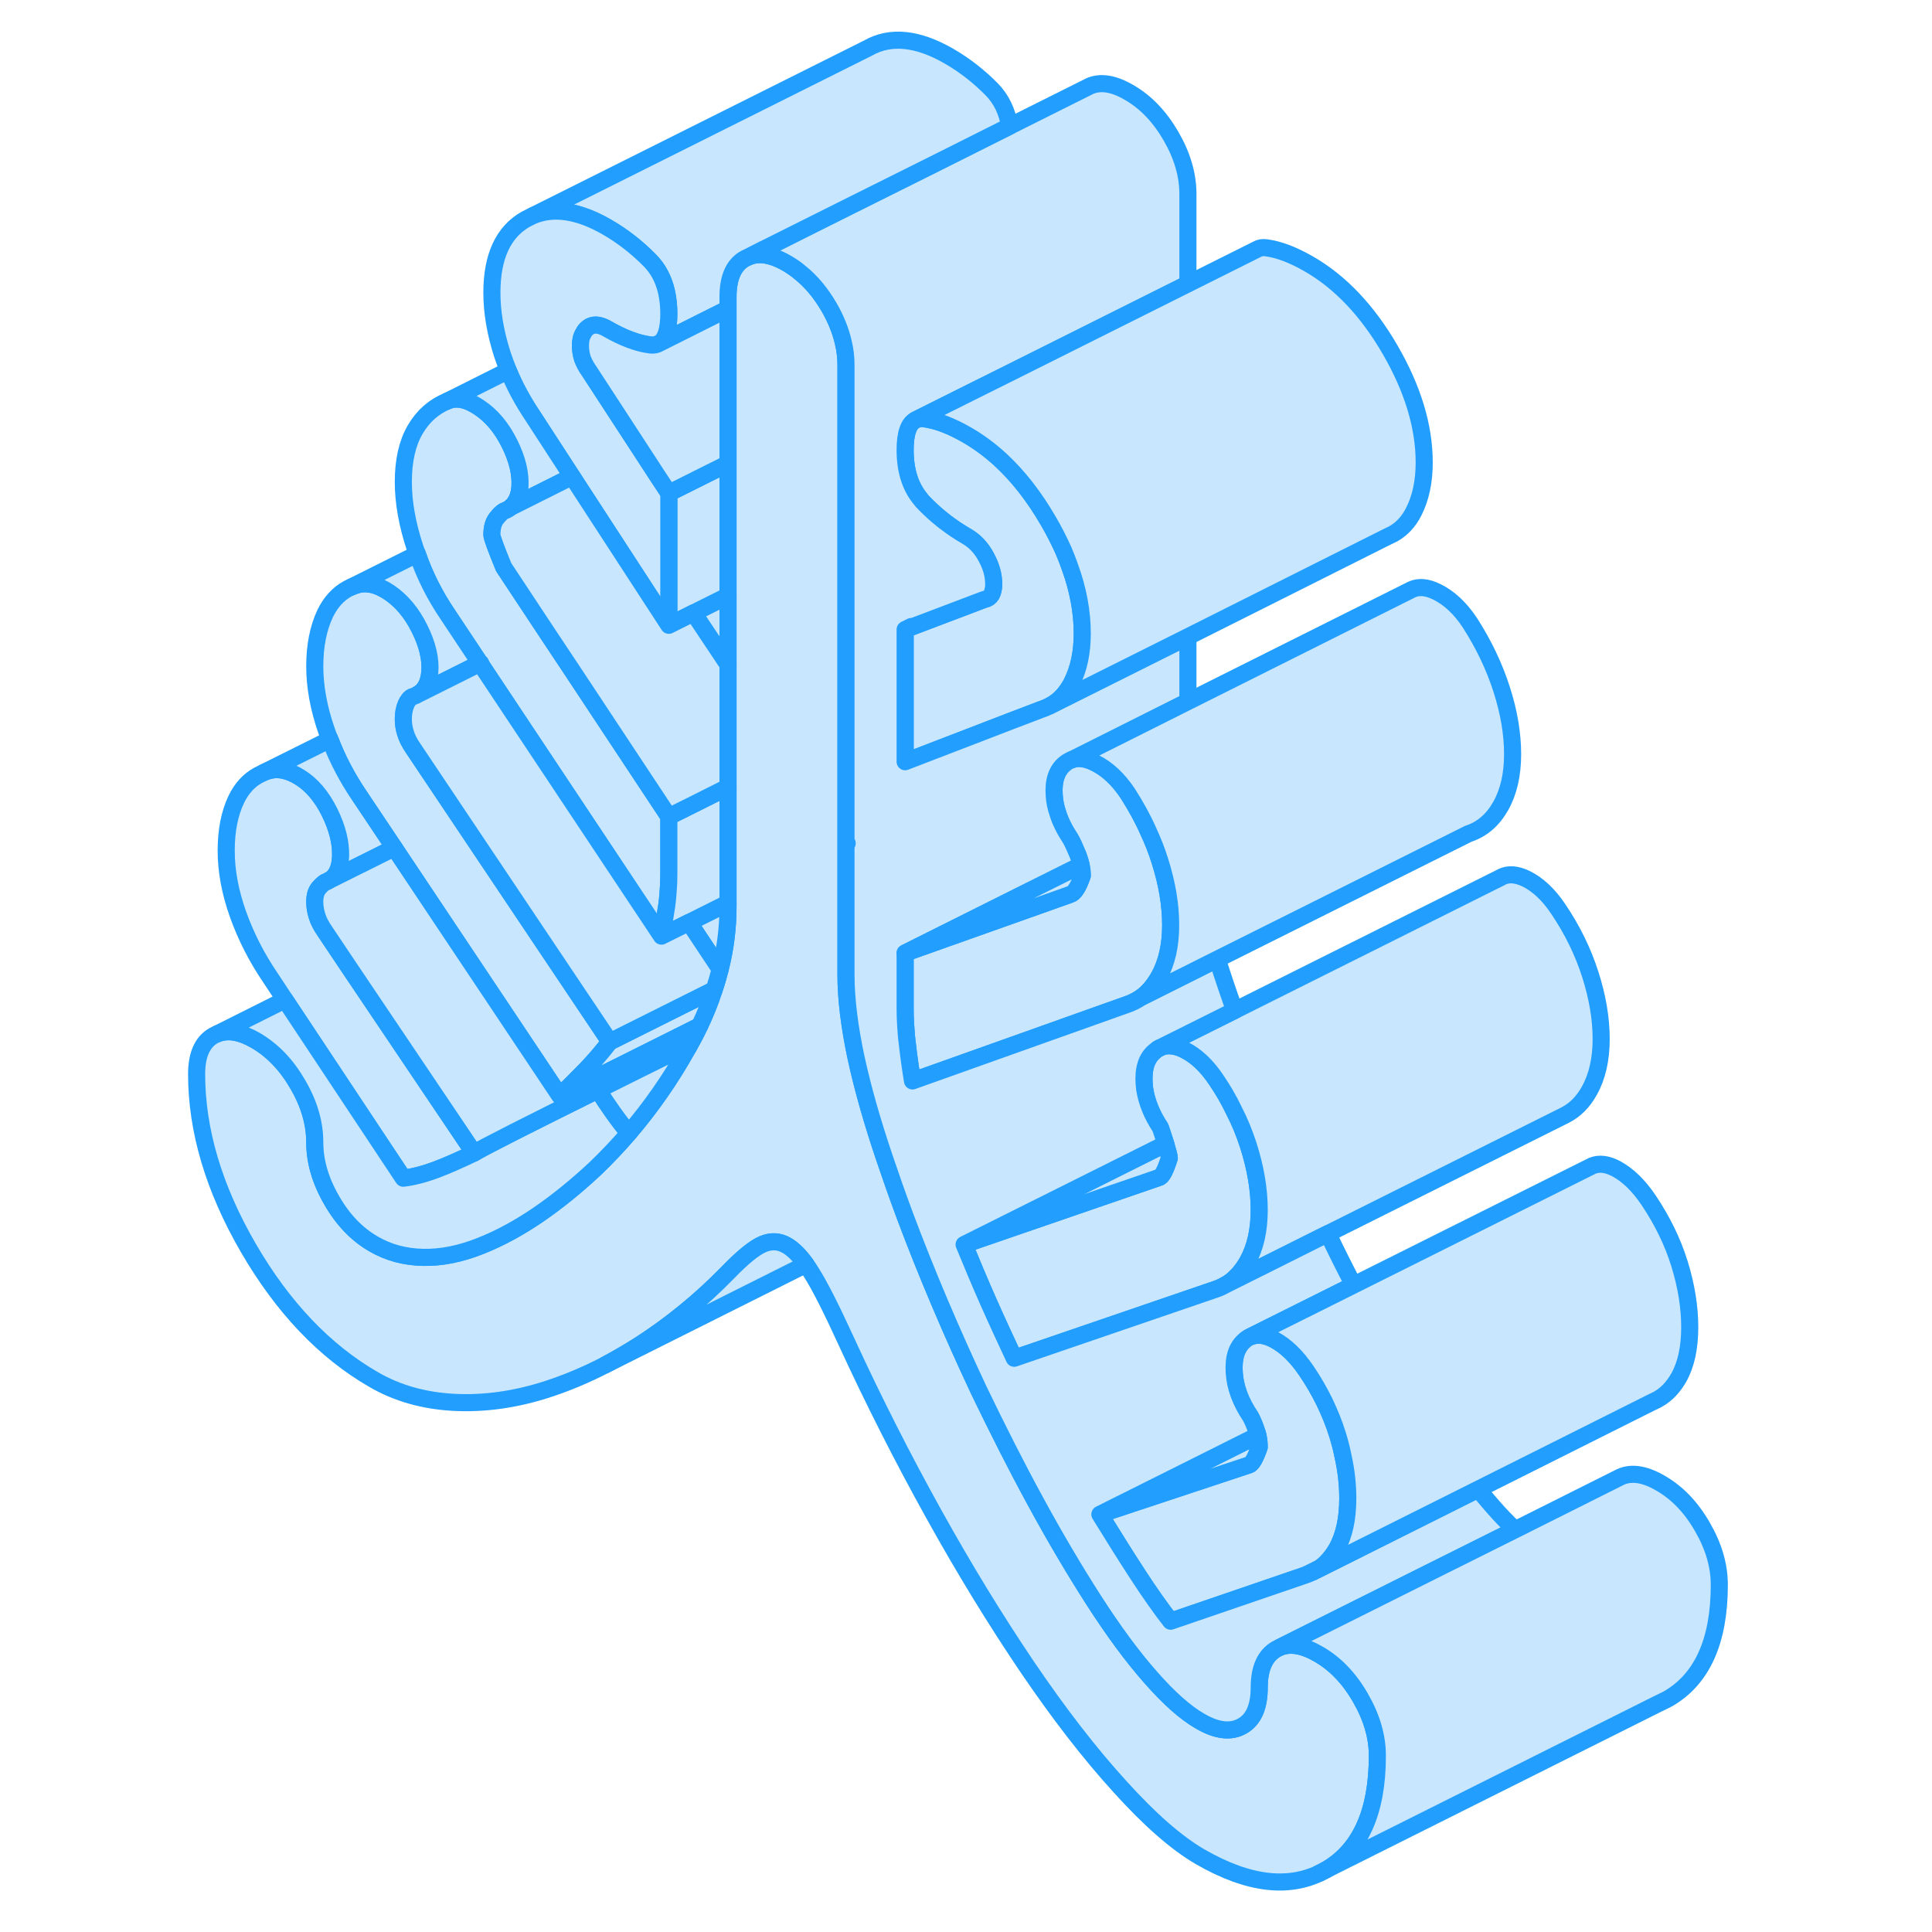 <svg width="48" height="48" viewBox="0 0 94 113" fill="#c8e7ff" xmlns="http://www.w3.org/2000/svg" stroke-width="1px" stroke-linecap="round" stroke-linejoin="round"><path d="M66.83 92.132C66.99 92.072 67.14 92.022 67.28 91.952C67.29 91.952 67.31 91.952 67.32 91.932L67.53 91.822C67.6 91.782 67.66 91.732 67.72 91.692L66.83 92.132Z" stroke="#229EFF" stroke-linejoin="round"/><path d="M18.23 67.442C17.421 67.832 16.68 68.162 15.99 68.422C15.29 68.682 14.661 68.842 14.091 68.912L7.17 58.482L6.32 57.192C5.51 56.002 4.88 54.762 4.42 53.472C3.96 52.182 3.73 50.942 3.73 49.752C3.73 48.562 3.93 47.562 4.33 46.732C4.63 46.122 5.04 45.662 5.57 45.362L5.93 45.182C6 45.152 6.07 45.122 6.14 45.102C6.72 44.912 7.35 45.032 8.04 45.462C8.73 45.892 9.31 46.572 9.77 47.492C10.23 48.422 10.45 49.292 10.42 50.102C10.39 50.812 10.16 51.282 9.71 51.512C9.65 51.552 9.58 51.582 9.51 51.602C9.4 51.672 9.27 51.792 9.12 51.972C8.98 52.162 8.91 52.412 8.91 52.742C8.91 53.012 8.95 53.282 9.04 53.562C9.12 53.842 9.28 54.152 9.51 54.482L10.93 56.602L18.23 67.442Z" stroke="#229EFF" stroke-linejoin="round"/><path d="M26.17 60.932C25.72 61.512 25.26 62.052 24.78 62.552C24.78 62.562 24.76 62.572 24.75 62.582C24.26 63.092 23.75 63.592 23.24 64.092L16.41 53.862L13.56 49.592L11.5 46.512C10.8 45.472 10.23 44.392 9.8 43.252C9.72 43.082 9.66 42.912 9.6 42.742C9.14 41.422 8.91 40.162 8.91 38.972C8.91 37.782 9.11 36.762 9.51 35.902C9.83 35.232 10.28 34.732 10.86 34.422L11.03 34.342C11.12 34.302 11.22 34.262 11.32 34.232C11.9 34.032 12.55 34.172 13.27 34.652C13.99 35.142 14.58 35.842 15.04 36.772C15.5 37.692 15.7 38.542 15.64 39.292C15.59 39.932 15.36 40.372 14.94 40.612C14.86 40.662 14.78 40.702 14.69 40.732C14.58 40.752 14.47 40.822 14.39 40.952C14.34 41.012 14.3 41.082 14.26 41.172C14.14 41.442 14.09 41.732 14.09 42.062C14.09 42.332 14.13 42.602 14.22 42.882C14.3 43.162 14.46 43.472 14.69 43.802L20.17 51.982L22.14 54.922L26.17 60.932Z" stroke="#229EFF" stroke-linejoin="round"/><path d="M29.62 47.762V51.032C29.62 51.402 29.61 51.762 29.58 52.112C29.56 52.392 29.54 52.672 29.5 52.942C29.41 53.552 29.31 54.152 29.19 54.752L18.61 38.842L18.58 38.792L16.68 35.932C15.94 34.842 15.34 33.662 14.91 32.402C14.86 32.292 14.82 32.172 14.78 32.062C14.32 30.672 14.09 29.382 14.09 28.192C14.09 26.942 14.32 25.922 14.78 25.132C15.24 24.342 15.87 23.782 16.68 23.452C17.19 23.222 17.81 23.352 18.53 23.832C19.25 24.312 19.84 25.012 20.3 25.942C20.76 26.862 20.96 27.712 20.91 28.472C20.87 29.012 20.69 29.402 20.39 29.662C20.27 29.762 20.12 29.842 19.96 29.902C19.84 29.972 19.7 30.112 19.52 30.342C19.35 30.572 19.27 30.892 19.27 31.282C19.27 31.422 19.5 32.042 19.96 33.172L22.44 36.922L23.77 38.922L29.62 47.762Z" stroke="#229EFF" stroke-linejoin="round"/><path d="M53.8 37.052C53.8 38.182 53.59 39.132 53.19 39.922C53.16 39.992 53.12 40.062 53.08 40.122C52.85 40.512 52.58 40.822 52.24 41.072H52.23C52.13 41.152 52.03 41.222 51.92 41.272L51.89 41.292C51.73 41.372 51.56 41.442 51.38 41.502L49.57 42.192L47.91 42.832L43.44 44.552V36.822L43.82 36.672L47.88 35.132L48.1 35.052C48.27 35.022 48.4 34.932 48.49 34.782C48.56 34.642 48.61 34.472 48.62 34.232V34.162C48.62 33.632 48.47 33.112 48.18 32.582C47.9 32.052 47.52 31.652 47.06 31.382C46.14 30.852 45.31 30.212 44.56 29.442C44.48 29.362 44.41 29.292 44.35 29.202C43.74 28.472 43.44 27.512 43.44 26.322C43.44 25.332 43.65 24.742 44.07 24.552C44.21 24.482 44.37 24.462 44.56 24.492C45.31 24.592 46.14 24.912 47.06 25.442C47.75 25.842 48.4 26.322 49.01 26.882C50.05 27.842 50.98 29.032 51.81 30.462C52.15 31.042 52.44 31.622 52.7 32.192C52.84 32.522 52.97 32.852 53.08 33.172C53.56 34.492 53.8 35.792 53.8 37.052Z" stroke="#229EFF" stroke-linejoin="round"/><path d="M58.971 54.112C58.971 55.302 58.74 56.312 58.28 57.132C58 57.622 57.67 58.022 57.27 58.322L57.221 58.352C56.971 58.522 56.69 58.662 56.39 58.762L43.87 63.222C43.75 62.492 43.65 61.772 43.57 61.062C43.52 60.682 43.49 60.302 43.471 59.942C43.45 59.622 43.44 59.312 43.44 59.012V55.742L49.27 53.672L53.1 52.312C53.34 52.242 53.57 51.882 53.8 51.222C53.8 51.022 53.781 50.812 53.73 50.602C53.691 50.402 53.62 50.192 53.54 49.982C53.36 49.552 53.221 49.242 53.1 49.042C52.77 48.542 52.52 48.052 52.37 47.562C52.25 47.212 52.18 46.862 52.16 46.512C52.1 45.682 52.3 45.072 52.76 44.682C52.83 44.622 52.91 44.562 52.99 44.522L53.16 44.442H53.19L53.2 44.432C53.2 44.432 53.207 44.429 53.221 44.422C53.221 44.422 53.28 44.402 53.31 44.402L53.37 44.382C53.71 44.322 54.1 44.402 54.53 44.612C55.25 44.962 55.901 45.562 56.471 46.422C56.931 47.142 57.34 47.882 57.67 48.632C57.93 49.192 58.15 49.752 58.33 50.322C58.76 51.662 58.971 52.922 58.971 54.112Z" stroke="#229EFF" stroke-linejoin="round"/><path d="M71.06 102.692C71.06 105.992 70.05 108.222 68.04 109.372C66.02 110.522 63.58 110.262 60.7 108.602C59.32 107.802 57.75 106.432 56 104.492C54.24 102.562 52.44 100.232 50.6 97.522C48.76 94.802 46.93 91.822 45.12 88.562C43.31 85.302 41.59 81.922 39.98 78.412C39.12 76.532 38.44 75.192 37.95 74.422C37.85 74.252 37.74 74.092 37.64 73.952C37.26 73.432 36.89 73.062 36.53 72.852C36.07 72.582 35.6 72.562 35.11 72.772C34.62 72.982 33.94 73.532 33.08 74.422C31.47 76.072 29.75 77.472 27.94 78.642C27.26 79.072 26.58 79.472 25.9 79.832C24.76 80.422 23.61 80.902 22.46 81.272C20.62 81.862 18.82 82.112 17.06 82.022C15.31 81.932 13.74 81.492 12.36 80.692C9.48 79.032 7.04 76.462 5.02 72.982C3.01 69.512 2 66.122 2 62.822C2 61.702 2.33 60.952 2.99 60.572L3.2 60.472C3.83 60.212 4.58 60.352 5.45 60.852C6.43 61.422 7.25 62.272 7.91 63.412C8.58 64.552 8.91 65.692 8.91 66.812C8.91 67.932 9.24 69.062 9.9 70.202C10.56 71.352 11.38 72.202 12.36 72.762C13.22 73.262 14.19 73.522 15.25 73.542C16.32 73.562 17.42 73.342 18.58 72.882C19.73 72.432 20.86 71.812 21.99 71.042C23.11 70.272 24.22 69.372 25.31 68.352C26 67.692 26.66 66.992 27.28 66.272C28.57 64.762 29.71 63.132 30.7 61.362C30.75 61.292 30.79 61.212 30.83 61.142C30.84 61.122 30.86 61.102 30.86 61.082C31.07 60.712 31.25 60.362 31.42 60.002C31.76 59.292 32.04 58.592 32.27 57.882C32.41 57.482 32.52 57.082 32.62 56.692C32.93 55.472 33.08 54.252 33.08 53.032V17.372C33.08 16.242 33.41 15.492 34.07 15.122L34.28 15.022C34.48 14.942 34.7 14.892 34.93 14.892C35.41 14.892 35.94 15.062 36.53 15.402C36.8 15.562 37.06 15.732 37.31 15.952C37.95 16.462 38.51 17.142 38.99 17.962C39.39 18.652 39.66 19.332 39.82 20.012C39.93 20.462 39.98 20.902 39.98 21.352V57.012C39.98 58.412 40.18 60.042 40.58 61.912C40.96 63.652 41.51 65.592 42.23 67.722C42.59 68.792 42.97 69.872 43.37 70.952C43.39 70.992 43.4 71.022 43.41 71.062C44.67 74.422 46.12 77.842 47.75 81.312C48.85 83.592 49.95 85.772 51.08 87.842C52.2 89.902 53.34 91.832 54.49 93.622C55.64 95.412 56.74 96.902 57.81 98.112C58.87 99.322 59.84 100.182 60.7 100.672C61.68 101.242 62.5 101.332 63.16 100.952C63.82 100.582 64.15 99.832 64.15 98.702C64.15 97.572 64.49 96.832 65.15 96.452L65.35 96.352C65.98 96.102 66.73 96.232 67.61 96.742C68.59 97.302 69.41 98.152 70.07 99.302C70.73 100.442 71.06 101.572 71.06 102.692Z" stroke="#229EFF" stroke-linejoin="round"/><path d="M69.33 87.632C69.33 88.822 69.12 89.802 68.69 90.572C68.43 91.022 68.13 91.382 67.75 91.672L67.72 91.692L66.83 92.132L58.97 94.822C58.4 94.092 57.77 93.202 57.08 92.142C56.39 91.082 55.64 89.892 54.83 88.572L63.55 85.682C63.72 85.642 63.92 85.302 64.15 84.642C64.15 84.412 64.13 84.182 64.07 83.952C64.05 83.852 64.02 83.752 63.98 83.652C63.87 83.322 63.75 83.052 63.64 82.852C63.06 81.992 62.74 81.132 62.69 80.282C62.63 79.422 62.83 78.792 63.29 78.402C63.36 78.332 63.45 78.272 63.54 78.222C63.63 78.182 63.72 78.152 63.82 78.132L63.88 78.112C64.21 78.052 64.59 78.132 65 78.342C65 78.342 65 78.352 65.02 78.352C65.71 78.722 66.34 79.332 66.92 80.192C67.32 80.782 67.67 81.392 67.97 82.002C68.27 82.632 68.53 83.262 68.73 83.912C68.86 84.332 68.97 84.752 69.05 85.162C69.24 86.012 69.33 86.832 69.33 87.632Z" stroke="#229EFF" stroke-linejoin="round"/><path d="M33.08 34.842V38.882L31.5 36.512C31.35 36.292 31.21 36.072 31.08 35.842L33.08 34.842Z" stroke="#229EFF" stroke-linejoin="round"/><path d="M33.081 52.812V53.032C33.081 54.252 32.931 55.472 32.621 56.692L30.801 53.952L33.081 52.812Z" stroke="#229EFF" stroke-linejoin="round"/><path d="M32.27 57.882C32.04 58.592 31.76 59.292 31.42 60.002L30.17 60.632L25.12 63.152L23.24 64.092C23.75 63.592 24.26 63.092 24.75 62.582C24.76 62.582 24.77 62.562 24.78 62.552C25.26 62.052 25.72 61.512 26.17 60.932L29.45 59.292L32.27 57.882Z" stroke="#229EFF" stroke-linejoin="round"/><path d="M33.08 46.032V52.812L30.8 53.952L29.19 54.752C29.31 54.152 29.41 53.552 29.5 52.942C29.54 52.672 29.56 52.392 29.58 52.112C29.61 51.762 29.62 51.402 29.62 51.032V47.762L31.19 46.982L33.08 46.032Z" stroke="#229EFF" stroke-linejoin="round"/><path d="M33.08 27.112V34.842L31.08 35.842L29.62 36.572V28.842L33.08 27.112Z" stroke="#229EFF" stroke-linejoin="round"/><path d="M64.151 70.772C64.151 71.962 63.921 72.972 63.461 73.792C63.311 74.062 63.141 74.292 62.961 74.502C62.791 74.692 62.631 74.842 62.441 74.982H62.431C62.351 75.052 62.261 75.102 62.171 75.152C62.111 75.182 62.061 75.212 62.001 75.242C61.861 75.312 61.711 75.372 61.561 75.422L49.821 79.442C49.311 78.342 48.801 77.252 48.311 76.142C47.821 75.032 47.351 73.912 46.891 72.792L58.281 68.872C58.461 68.842 58.661 68.462 58.891 67.732C58.891 67.652 58.821 67.372 58.681 66.902C58.601 66.642 58.501 66.332 58.371 65.952C57.871 65.202 57.571 64.452 57.451 63.702L57.421 63.372C57.361 62.512 57.561 61.882 58.031 61.492C58.121 61.412 58.221 61.342 58.321 61.292C58.431 61.242 58.541 61.202 58.651 61.182C58.981 61.132 59.341 61.192 59.751 61.392C60.441 61.732 61.081 62.322 61.651 63.182C62.031 63.742 62.371 64.322 62.651 64.912C63.001 65.582 63.281 66.272 63.511 66.982C63.941 68.322 64.151 69.582 64.151 70.772Z" stroke="#229EFF" stroke-linejoin="round"/><path d="M84.15 60.772C84.15 61.962 83.92 62.972 83.46 63.792C83.1 64.442 82.63 64.922 82.04 65.222L81.86 65.312L68.17 72.152L62.17 75.152C62.26 75.102 62.35 75.052 62.43 74.992H62.44C62.63 74.842 62.79 74.692 62.96 74.502C63.14 74.292 63.31 74.062 63.46 73.792C63.92 72.972 64.15 71.962 64.15 70.772C64.15 69.582 63.94 68.322 63.51 66.982C63.28 66.272 63 65.582 62.65 64.912C62.37 64.322 62.03 63.742 61.65 63.182C61.08 62.322 60.44 61.732 59.75 61.392C59.34 61.192 58.98 61.132 58.65 61.182C58.54 61.202 58.43 61.242 58.32 61.292L62.71 59.102L78.22 51.352L78.33 51.292C78.73 51.092 79.2 51.132 79.75 51.392C80.44 51.732 81.08 52.322 81.65 53.182C82.46 54.382 83.08 55.642 83.51 56.982C83.94 58.322 84.15 59.582 84.15 60.772Z" stroke="#229EFF" stroke-linejoin="round"/><path d="M58.891 67.732C58.661 68.462 58.461 68.842 58.281 68.872L46.891 72.792L58.681 66.902C58.821 67.372 58.891 67.652 58.891 67.732Z" stroke="#229EFF" stroke-linejoin="round"/><path d="M64.15 84.642C63.92 85.302 63.72 85.642 63.55 85.682L54.83 88.572L64.07 83.952C64.13 84.182 64.15 84.412 64.15 84.642Z" stroke="#229EFF" stroke-linejoin="round"/><path d="M79.12 89.472L73.93 92.062L65.35 96.352L65.15 96.452C64.49 96.832 64.15 97.582 64.15 98.702C64.15 99.822 63.82 100.582 63.16 100.952C62.5 101.332 61.68 101.242 60.7 100.672C59.84 100.182 58.87 99.322 57.81 98.112C56.74 96.902 55.64 95.412 54.49 93.622C53.34 91.832 52.2 89.902 51.08 87.842C49.95 85.772 48.85 83.592 47.75 81.312C46.12 77.842 44.67 74.422 43.41 71.062C43.4 71.022 43.39 70.992 43.37 70.952C42.97 69.872 42.59 68.792 42.23 67.722C41.51 65.592 40.96 63.652 40.58 61.912C40.18 60.042 39.98 58.412 39.98 57.012V49.362L40.05 49.322L39.98 49.212V21.352C39.98 20.902 39.93 20.462 39.82 20.012C39.66 19.332 39.39 18.652 38.99 17.962C38.51 17.142 37.95 16.462 37.31 15.952C37.06 15.732 36.8 15.562 36.53 15.402C35.94 15.062 35.41 14.892 34.93 14.892C34.7 14.892 34.48 14.942 34.28 15.022L35.16 14.582H35.17L37.55 13.382L40.37 11.972L44.48 9.922L45.94 9.192L49.55 7.382L54.07 5.122C54.73 4.742 55.55 4.832 56.53 5.402C57.51 5.962 58.33 6.822 58.99 7.962C59.65 9.102 59.98 10.232 59.98 11.352V16.602L53.08 20.052L49.62 21.782L47.27 22.952L44.07 24.552C43.65 24.742 43.44 25.332 43.44 26.322C43.44 27.512 43.74 28.472 44.35 29.202C44.41 29.292 44.48 29.362 44.56 29.442C45.31 30.212 46.14 30.852 47.06 31.382C47.52 31.652 47.9 32.052 48.18 32.582C48.47 33.112 48.62 33.632 48.62 34.162V34.232C48.61 34.472 48.56 34.642 48.49 34.782C48.4 34.932 48.27 35.022 48.1 35.052L47.88 35.132L43.82 36.672L43.8 36.642L43.44 36.822V44.552L47.91 42.832L49.57 42.192L51.38 41.502C51.56 41.442 51.73 41.372 51.89 41.292L51.92 41.272L59.98 37.242V41.032L53.22 44.422C53.22 44.422 53.22 44.422 53.2 44.432H53.16L52.99 44.522C52.91 44.562 52.83 44.622 52.76 44.682C52.3 45.072 52.1 45.682 52.16 46.512C52.18 46.862 52.25 47.212 52.37 47.562C52.52 48.052 52.77 48.542 53.1 49.042C53.22 49.242 53.36 49.552 53.54 49.982C53.62 50.192 53.69 50.402 53.73 50.602L50.08 52.422L43.44 55.742V59.012C43.44 59.312 43.45 59.622 43.47 59.942C43.49 60.302 43.52 60.682 43.57 61.062C43.65 61.772 43.75 62.492 43.87 63.222L56.39 58.762C56.69 58.662 56.97 58.522 57.22 58.352L57.27 58.322L61.7 56.102C61.87 56.632 62.04 57.172 62.23 57.722C62.39 58.182 62.54 58.632 62.71 59.102L58.32 61.292C58.22 61.342 58.12 61.412 58.03 61.492C57.56 61.882 57.36 62.512 57.42 63.372C57.43 63.482 57.44 63.592 57.45 63.692C57.57 64.452 57.87 65.202 58.37 65.952C58.5 66.332 58.6 66.642 58.68 66.902L46.89 72.792C47.35 73.912 47.82 75.032 48.31 76.142C48.8 77.252 49.31 78.342 49.82 79.442L61.56 75.422C61.72 75.372 61.86 75.312 62 75.242C62.06 75.212 62.11 75.182 62.17 75.152L68.17 72.152C68.65 73.182 69.16 74.182 69.67 75.162L63.54 78.222C63.45 78.272 63.36 78.332 63.29 78.402C62.83 78.792 62.63 79.422 62.69 80.282C62.74 81.132 63.06 81.992 63.64 82.852C63.75 83.052 63.87 83.322 63.98 83.652C64.02 83.752 64.05 83.852 64.07 83.952L54.83 88.572C55.64 89.892 56.39 91.082 57.08 92.142C57.77 93.202 58.4 94.092 58.97 94.822L66.83 92.132C66.99 92.072 67.14 92.022 67.28 91.952C67.29 91.952 67.31 91.952 67.32 91.932L67.53 91.822L76.96 87.102C77.25 87.462 77.53 87.792 77.81 88.112C78.26 88.632 78.7 89.082 79.12 89.472Z" stroke="#229EFF" stroke-linejoin="round"/><path d="M53.8 51.222C53.57 51.882 53.34 52.242 53.1 52.312L49.27 53.672L43.44 55.742L50.08 52.422L53.73 50.602C53.781 50.812 53.8 51.022 53.8 51.222Z" stroke="#229EFF" stroke-linejoin="round"/><path d="M49.55 7.382L45.94 9.192L44.48 9.922L40.37 11.972L37.55 13.382L35.17 14.572H35.16L34.28 15.022L34.07 15.122C33.41 15.492 33.08 16.242 33.08 17.372V18.062L29.09 20.062C29.44 19.822 29.62 19.252 29.62 18.342C29.62 17.882 29.57 17.452 29.48 17.052C29.31 16.322 28.99 15.712 28.5 15.222C27.75 14.462 26.92 13.812 26 13.282C24.35 12.332 22.9 12.102 21.67 12.612L41.25 2.822C42.57 2.062 44.16 2.222 46 3.282C46.92 3.812 47.75 4.462 48.5 5.222C49.06 5.792 49.41 6.512 49.55 7.382Z" stroke="#229EFF" stroke-linejoin="round"/><path d="M28.98 27.872L29.619 28.842V36.572L23.96 27.872L21.68 24.362C21.09 23.482 20.6 22.592 20.23 21.672C20.1 21.352 19.98 21.022 19.869 20.692C19.47 19.432 19.27 18.242 19.27 17.122C19.27 15.012 19.93 13.572 21.25 12.822L21.67 12.612C22.9 12.102 24.349 12.332 26 13.282C26.919 13.812 27.75 14.462 28.5 15.222C28.989 15.712 29.31 16.322 29.48 17.052C29.57 17.452 29.619 17.882 29.619 18.342C29.619 19.252 29.44 19.822 29.09 20.062L28.97 20.122C28.83 20.182 28.68 20.202 28.5 20.172C27.75 20.072 26.919 19.752 26 19.222C25.829 19.122 25.669 19.062 25.52 19.032C25.27 18.982 25.059 19.032 24.88 19.172C24.77 19.262 24.68 19.362 24.63 19.482C24.5 19.682 24.45 19.922 24.45 20.212C24.45 20.472 24.49 20.732 24.57 20.982C24.66 21.222 24.79 21.462 24.96 21.702L27.75 25.982L28.98 27.872Z" stroke="#229EFF" stroke-linejoin="round"/><path d="M20.39 29.662C20.69 29.402 20.87 29.012 20.91 28.472C20.96 27.712 20.76 26.862 20.3 25.942C19.84 25.012 19.25 24.312 18.53 23.832C17.81 23.352 17.19 23.222 16.68 23.452L20.23 21.672C20.6 22.592 21.09 23.482 21.68 24.362L23.96 27.872L20.39 29.662Z" stroke="#229EFF" stroke-linejoin="round"/><path d="M15.64 39.292C15.7 38.542 15.5 37.692 15.04 36.772C14.58 35.842 13.99 35.142 13.27 34.652C12.55 34.172 11.9 34.032 11.32 34.232C11.22 34.262 11.12 34.302 11.03 34.342L14.91 32.402C15.34 33.662 15.94 34.842 16.68 35.932L18.58 38.792L14.94 40.612C15.36 40.372 15.59 39.932 15.64 39.292Z" stroke="#229EFF" stroke-linejoin="round"/><path d="M27.28 66.272C26.66 66.992 26 67.692 25.31 68.352C24.22 69.372 23.11 70.272 21.99 71.042C20.86 71.812 19.73 72.432 18.58 72.882C17.42 73.342 16.32 73.562 15.25 73.542C14.19 73.522 13.22 73.262 12.36 72.762C11.38 72.202 10.56 71.352 9.9 70.202C9.24 69.062 8.91 67.932 8.91 66.812C8.91 65.692 8.58 64.552 7.91 63.412C7.25 62.272 6.43 61.422 5.45 60.852C4.58 60.352 3.83 60.212 3.2 60.472L7.17 58.482L14.09 68.912C14.66 68.842 15.29 68.682 15.99 68.422C16.68 68.162 17.42 67.832 18.23 67.442C18.55 67.212 21.74 65.602 25.48 63.752C26.05 64.662 26.64 65.502 27.28 66.272Z" stroke="#229EFF" stroke-linejoin="round"/><path d="M10.42 50.102C10.45 49.292 10.23 48.422 9.77 47.492C9.31 46.572 8.73 45.892 8.04 45.462C7.35 45.032 6.72 44.912 6.14 45.102C6.07 45.122 6 45.152 5.93 45.182L9.8 43.252C10.23 44.392 10.8 45.472 11.5 46.512L13.56 49.592L9.71 51.512C10.16 51.282 10.39 50.812 10.42 50.102Z" stroke="#229EFF" stroke-linejoin="round"/><path d="M30.59 61.212C28.91 62.042 27.14 62.922 25.48 63.752C21.74 65.602 18.55 67.212 18.23 67.442L10.93 56.602L9.51 54.482C9.28 54.152 9.12 53.842 9.04 53.562C8.95 53.282 8.91 53.012 8.91 52.742C8.91 52.412 8.98 52.162 9.12 51.972C9.27 51.792 9.4 51.672 9.51 51.602C9.58 51.582 9.65 51.552 9.71 51.512L13.56 49.592L16.41 53.862L23.24 64.092L25.12 63.152L30.17 60.632C30.3 60.832 30.44 61.032 30.59 61.212Z" stroke="#229EFF" stroke-linejoin="round"/><path d="M31.42 60.002C31.25 60.362 31.07 60.712 30.86 61.072C30.86 61.072 30.84 61.122 30.83 61.142C30.79 61.212 30.75 61.292 30.7 61.362C29.71 63.132 28.57 64.762 27.28 66.272C26.64 65.502 26.05 64.662 25.48 63.752C27.14 62.922 28.91 62.042 30.59 61.212C30.441 61.032 30.3 60.832 30.17 60.632L31.42 60.002Z" stroke="#229EFF" stroke-linejoin="round"/><path d="M33.08 38.882V46.032L31.19 46.982L29.619 47.762L23.77 38.922L22.44 36.922L19.96 33.172C19.5 32.042 19.27 31.422 19.27 31.282C19.27 30.892 19.349 30.572 19.52 30.342C19.7 30.112 19.84 29.972 19.96 29.902C20.12 29.842 20.27 29.762 20.39 29.662L23.96 27.872L29.619 36.572L31.08 35.842C31.21 36.072 31.349 36.292 31.5 36.512L33.08 38.882Z" stroke="#229EFF" stroke-linejoin="round"/><path d="M33.08 18.062V27.112L29.62 28.842L28.98 27.872L27.75 25.982L24.96 21.702C24.79 21.462 24.66 21.222 24.57 20.982C24.49 20.732 24.45 20.472 24.45 20.212C24.45 19.922 24.5 19.682 24.63 19.482C24.68 19.362 24.77 19.262 24.88 19.172C25.06 19.032 25.27 18.982 25.52 19.032C25.67 19.062 25.83 19.122 26 19.222C26.92 19.752 27.75 20.072 28.5 20.172C28.68 20.202 28.83 20.182 28.97 20.122L29.09 20.062L33.08 18.062Z" stroke="#229EFF" stroke-linejoin="round"/><path d="M78.97 44.112C78.97 45.302 78.74 46.312 78.28 47.132C77.82 47.952 77.19 48.502 76.39 48.762L61.7 56.102L57.27 58.322C57.67 58.022 58 57.622 58.28 57.132C58.74 56.312 58.97 55.302 58.97 54.112C58.97 52.922 58.76 51.662 58.33 50.322C58.15 49.752 57.93 49.192 57.67 48.632C57.34 47.882 56.93 47.142 56.47 46.422C55.9 45.562 55.25 44.962 54.53 44.612C54.1 44.402 53.71 44.322 53.37 44.382L53.31 44.402C53.31 44.402 53.25 44.412 53.22 44.422L59.98 41.032L72.95 34.542L73.07 34.482C73.48 34.292 73.96 34.332 74.53 34.612C75.25 34.962 75.9 35.562 76.47 36.422C77.28 37.682 77.9 38.982 78.33 40.322C78.76 41.662 78.97 42.922 78.97 44.112Z" stroke="#229EFF" stroke-linejoin="round"/><path d="M89.33 77.632C89.33 78.822 89.12 79.802 88.69 80.572C88.37 81.132 87.96 81.572 87.45 81.852L87.08 82.032L76.96 87.102L67.53 91.822C67.6 91.782 67.66 91.732 67.72 91.692L67.75 91.672C68.13 91.382 68.43 91.022 68.69 90.572C69.12 89.802 69.33 88.822 69.33 87.632C69.33 86.832 69.24 86.012 69.05 85.162C68.97 84.752 68.86 84.332 68.73 83.912C68.53 83.262 68.27 82.632 67.97 82.002C67.67 81.392 67.32 80.782 66.92 80.192C66.34 79.332 65.71 78.722 65.02 78.352C65.01 78.352 65.01 78.342 65 78.342C64.59 78.132 64.21 78.052 63.88 78.112L63.82 78.132C63.72 78.152 63.63 78.182 63.54 78.222L69.67 75.162L83.46 68.272L83.64 68.182C84.04 68.022 84.5 68.082 85.02 68.352C85.71 68.722 86.34 69.332 86.92 70.192C87.72 71.382 88.33 72.622 88.73 73.912C89.13 75.202 89.33 76.442 89.33 77.632Z" stroke="#229EFF" stroke-linejoin="round"/><path d="M91.06 92.692C91.06 95.992 90.05 98.222 88.04 99.372L87.409 99.682L68.04 109.372C70.05 108.222 71.06 105.992 71.06 102.692C71.06 101.572 70.73 100.442 70.07 99.302C69.41 98.152 68.59 97.302 67.609 96.742C66.73 96.232 65.98 96.102 65.35 96.352L73.93 92.062L79.12 89.472L85.15 86.452C85.809 86.082 86.629 86.172 87.609 86.742C88.59 87.302 89.41 88.152 90.07 89.302C90.73 90.442 91.06 91.572 91.06 92.692Z" stroke="#229EFF" stroke-linejoin="round"/><path d="M68.04 109.372L67.64 109.572" stroke="#229EFF" stroke-linejoin="round"/><path d="M37.64 73.952L25.9 79.832C26.58 79.472 27.26 79.072 27.94 78.642C29.75 77.472 31.47 76.072 33.08 74.422C33.94 73.532 34.62 72.982 35.11 72.772C35.6 72.562 36.07 72.582 36.53 72.852C36.89 73.062 37.26 73.432 37.64 73.952Z" stroke="#229EFF" stroke-linejoin="round"/><path d="M73.8 27.052C73.8 28.182 73.59 29.132 73.19 29.922C72.9 30.502 72.49 30.942 71.99 31.222L71.58 31.422L59.98 37.242L51.92 41.272C52.03 41.222 52.13 41.152 52.23 41.082H52.24C52.58 40.822 52.85 40.512 53.08 40.122C53.12 40.062 53.16 39.992 53.19 39.922C53.59 39.132 53.8 38.182 53.8 37.052C53.8 35.792 53.56 34.492 53.08 33.172C52.97 32.852 52.84 32.522 52.7 32.192C52.44 31.622 52.15 31.042 51.81 30.462C50.98 29.032 50.05 27.842 49.01 26.882C48.4 26.322 47.75 25.842 47.06 25.442C46.14 24.912 45.31 24.592 44.56 24.492C44.37 24.462 44.21 24.482 44.07 24.552L47.27 22.952L49.62 21.782L53.08 20.052L59.98 16.602L63.96 14.612L64.02 14.582C64.17 14.492 64.35 14.462 64.56 14.492C65.31 14.592 66.14 14.912 67.06 15.442C68.9 16.502 70.49 18.182 71.81 20.462C73.13 22.742 73.8 24.942 73.8 27.052Z" stroke="#229EFF" stroke-linejoin="round"/><path d="M58.32 61.292L58.24 61.332" stroke="#229EFF" stroke-linejoin="round"/><path d="M32.62 56.692C32.52 57.082 32.41 57.482 32.27 57.882L29.45 59.292L26.17 60.932L22.14 54.922L20.17 51.982L14.69 43.802C14.46 43.472 14.3 43.162 14.22 42.882C14.13 42.602 14.09 42.332 14.09 42.062C14.09 41.732 14.14 41.442 14.26 41.172C14.3 41.082 14.34 41.012 14.39 40.952C14.47 40.822 14.58 40.752 14.69 40.732C14.78 40.702 14.86 40.662 14.94 40.612L18.58 38.792L18.61 38.842L29.19 54.752L30.8 53.952L32.62 56.692Z" stroke="#229EFF" stroke-linejoin="round"/><path d="M18.61 38.782L18.58 38.792" stroke="#229EFF" stroke-linejoin="round"/><path d="M9.71 51.512L9.62 51.562" stroke="#229EFF" stroke-linejoin="round"/></svg>